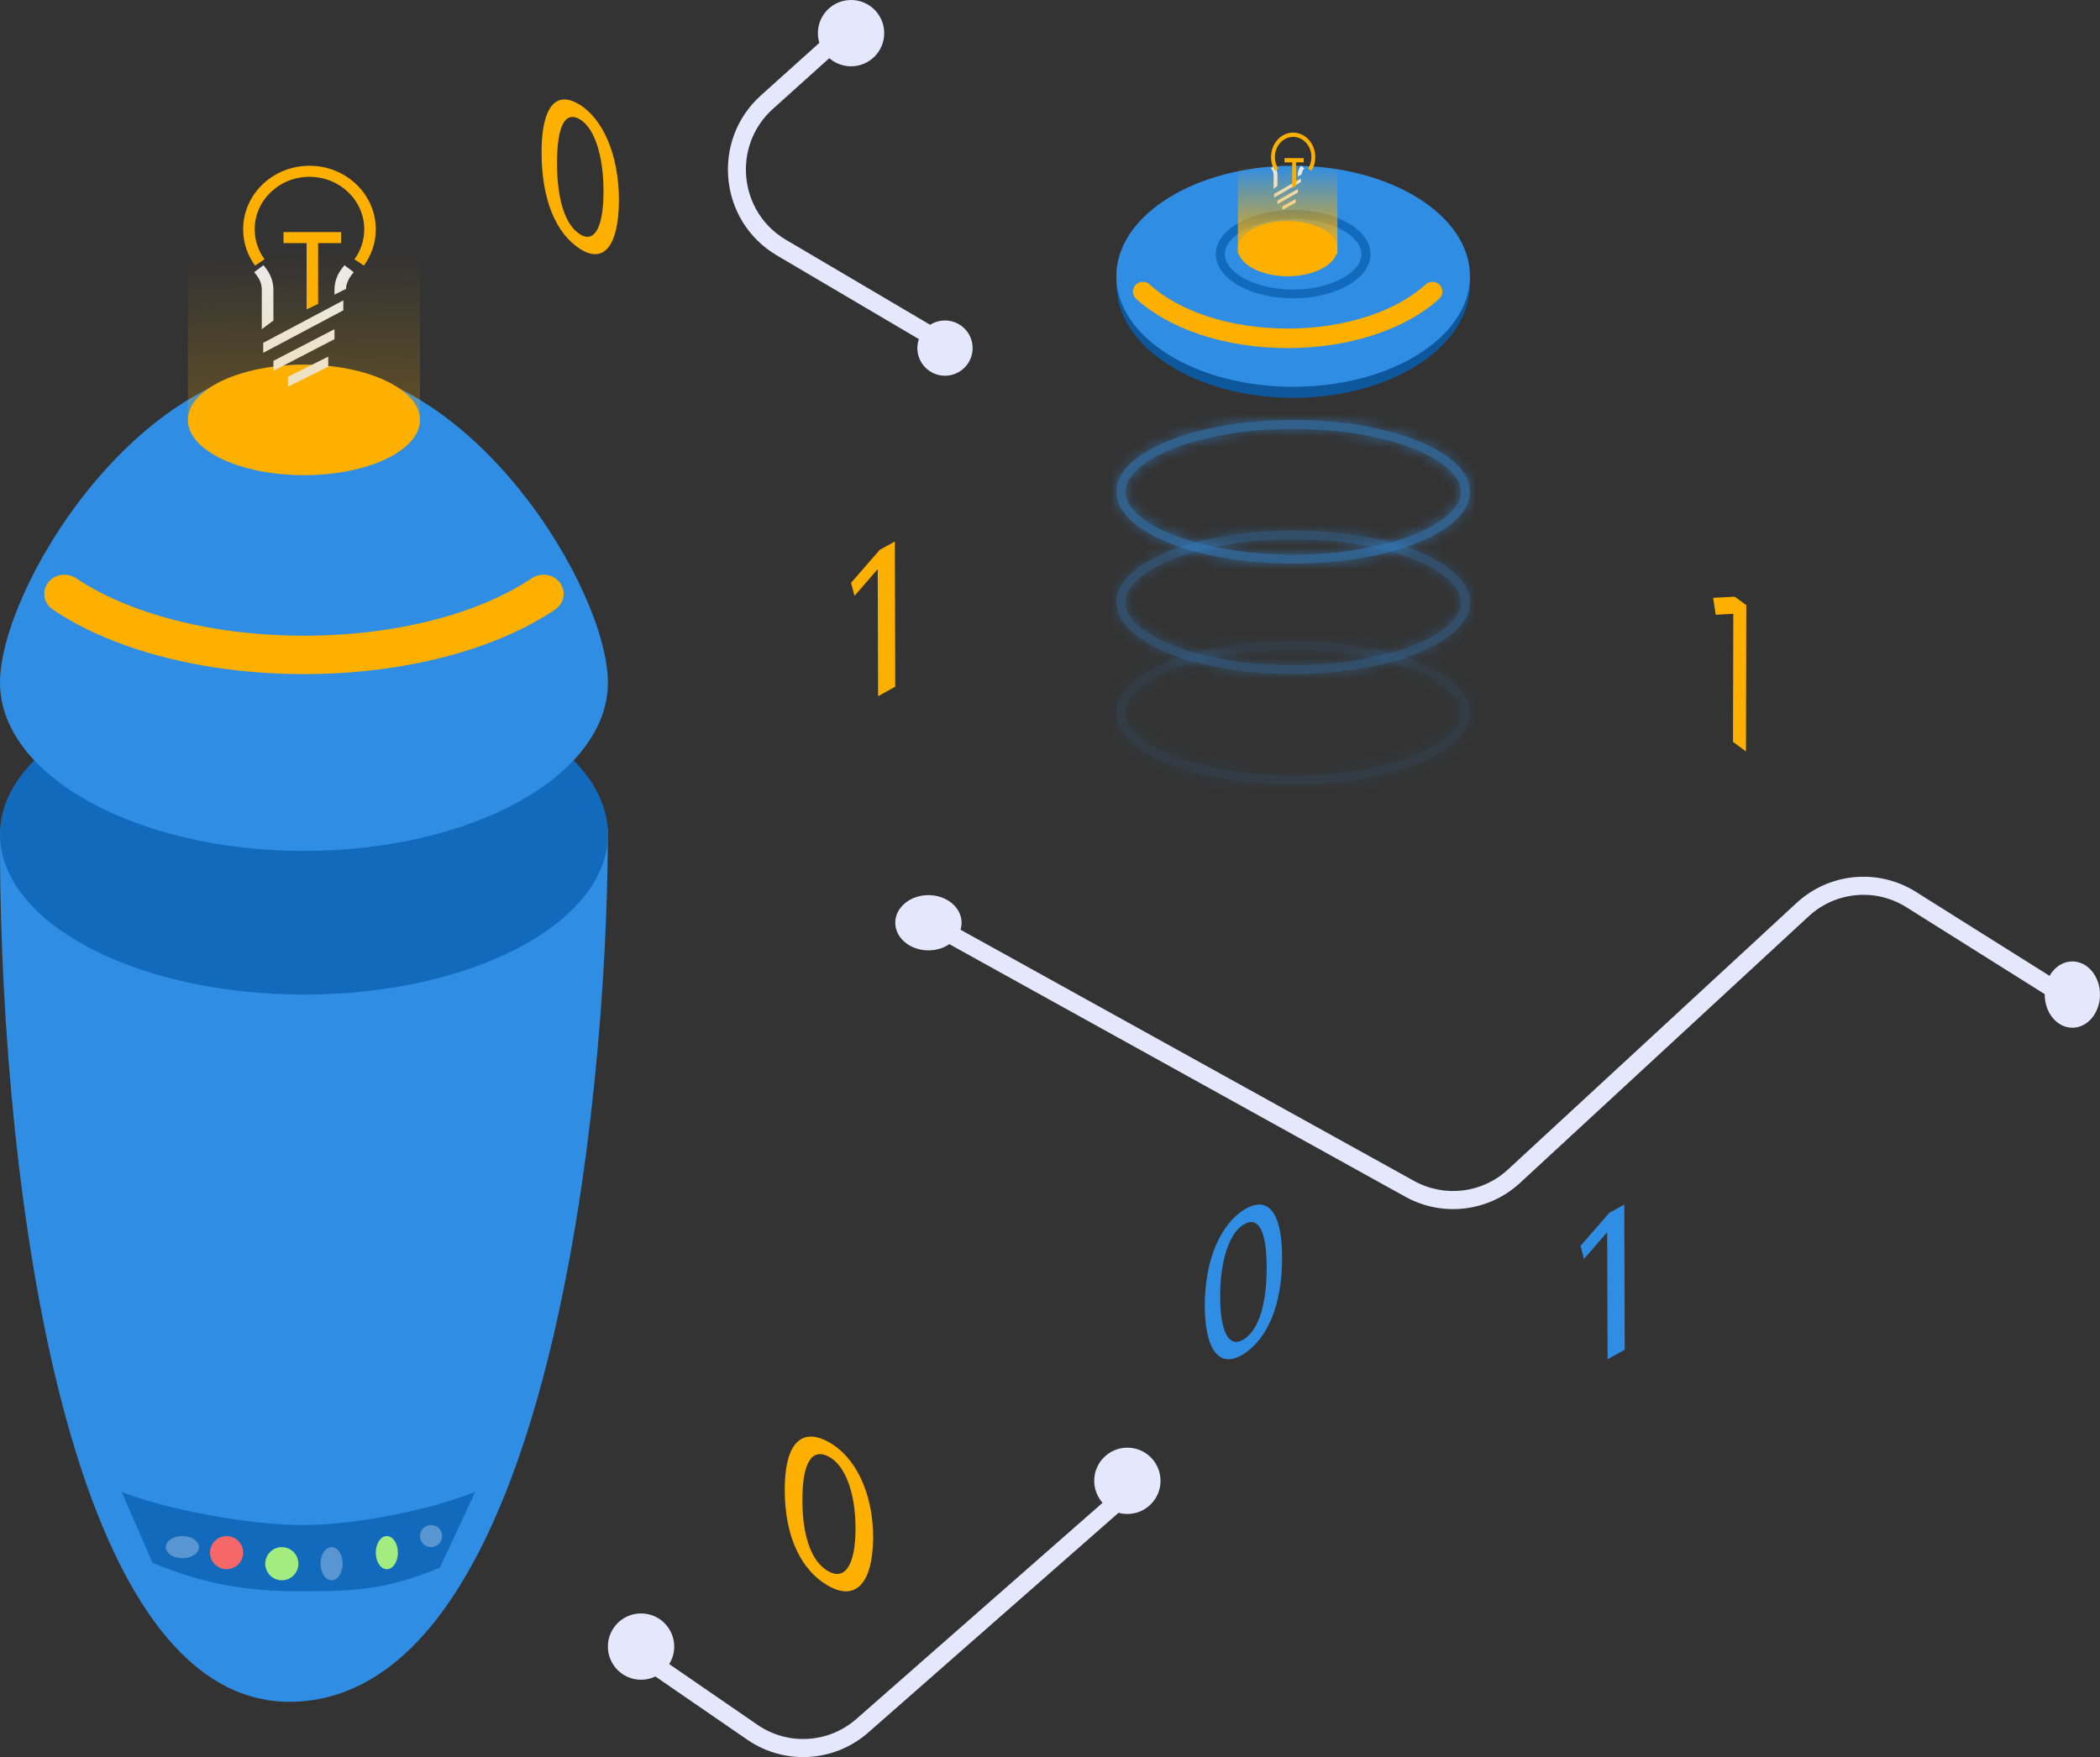 <svg width="190" height="159" viewBox="0 0 190 159" fill="none" xmlns="http://www.w3.org/2000/svg">
  <rect x="0" y="0" width="190" height="159" fill="#333333" stroke="none"/>
  <path d="M27.172 153.966C4.91 155.551 -0.214 101.983 0.007 75H55C55 100.661 49.434 152.38 27.172 153.966Z" fill="#2F8DE4"/>
  <path d="M55 75.5C55 83.508 42.688 90 27.5 90C12.312 90 0 83.508 0 75.5C0 67.492 12.312 61 27.5 61C42.688 61 55 67.492 55 75.5Z" fill="#126ABD"/>
  <path d="M55 61.769C55 70.181 42.688 77 27.5 77C12.312 77 0 70.181 0 61.769C0 53.358 12.312 33 27.5 33C42.688 33 55 53.358 55 61.769Z" fill="#2F8DE4"/>
  <path d="M38 38C38 40.761 33.299 43 27.5 43C21.701 43 17 40.761 17 38C17 35.239 21.701 33 27.5 33C33.299 33 38 35.239 38 38Z" fill="#FEB000"/>
  <path d="M23.263 24.973L23 24.626L23.842 24L24.105 24.348C24.515 24.889 24.737 25.547 24.737 26.224V29.005L23.684 29.787L23.684 26.224C23.684 25.773 23.537 25.334 23.263 24.973Z" fill="#EBEBEB"/>
  <path d="M31.737 24.973L32 24.626L31.158 24L30.895 24.348C30.485 24.889 30.263 25.547 30.263 26.224V26.659L31.316 26.137V25.964C31.316 25.877 31.463 25.334 31.737 24.973Z" fill="#EBEBEB"/>
  <path d="M31.063 27.18L23.816 31.024V31.927L31.063 28.083V27.18Z" fill="#EBEBEB"/>
  <path d="M24.737 32.654L30.263 29.787V30.69L24.737 33.557V32.654Z" fill="#EBEBEB"/>
  <path d="M29.7 32.272L26.052 34.097V35L29.7 33.175V32.272Z" fill="#EBEBEB"/>
  <path d="M23.044 20.75C23.044 18.127 25.263 16 28 16C30.737 16 32.956 18.127 32.956 20.75C32.956 21.76 32.628 22.695 32.068 23.464L32.924 24.036C33.602 23.105 34 21.971 34 20.75C34 17.574 31.314 15 28 15C24.686 15 22 17.574 22 20.75C22 21.971 22.398 23.105 23.076 24.036L23.932 23.464C23.372 22.695 23.044 21.76 23.044 20.75Z" fill="#FEB000"/>
  <path d="M30.87 21V22H28.783V27.5L27.739 28V22H25.652V21H30.87Z" fill="#FEB000"/>
  <path opacity="0.3" d="M17 14H38V38H17V14Z" fill="url(#paint0_linear)"/>
  <path fill-rule="evenodd" clip-rule="evenodd" d="M5.167 53.292C5.442 52.968 5.959 52.904 6.323 53.149C11.118 56.387 18.788 58.526 27.5 58.526C36.212 58.526 43.882 56.387 48.677 53.149C49.041 52.904 49.558 52.968 49.833 53.292C50.108 53.617 50.036 54.079 49.672 54.325C44.521 57.803 36.474 60 27.5 60C18.526 60 10.479 57.803 5.327 54.325C4.964 54.079 4.892 53.617 5.167 53.292Z" fill="#FEB000" stroke="#FEB000" stroke-width="2" stroke-linecap="round"/>
  <path fill-rule="evenodd" clip-rule="evenodd" d="M11 135C14.8 136.529 22.394 138 27.4 138C32.406 138 39.2 136.529 43 135L39.8 141.857C35.318 143.66 33.02 144 27.4 144C21.78 144 18.282 143.231 13.8 141.429L11 135Z" fill="#126ABD"/>
  <path opacity="0.3" d="M18 140C18 140.552 17.328 141 16.5 141C15.672 141 15 140.552 15 140C15 139.448 15.672 139 16.5 139C17.328 139 18 139.448 18 140Z" fill="white"/>
  <path d="M22 140.5C22 141.328 21.328 142 20.5 142C19.672 142 19 141.328 19 140.5C19 139.672 19.672 139 20.5 139C21.328 139 22 139.672 22 140.5Z" fill="#F66767"/>
  <path d="M27 141.5C27 142.328 26.328 143 25.5 143C24.672 143 24 142.328 24 141.5C24 140.672 24.672 140 25.5 140C26.328 140 27 140.672 27 141.5Z" fill="#A2EC80"/>
  <path opacity="0.3" d="M31 141.5C31 142.328 30.552 143 30 143C29.448 143 29 142.328 29 141.5C29 140.672 29.448 140 30 140C30.552 140 31 140.672 31 141.5Z" fill="white"/>
  <path d="M36 140.5C36 141.328 35.552 142 35 142C34.448 142 34 141.328 34 140.5C34 139.672 34.448 139 35 139C35.552 139 36 139.672 36 140.5Z" fill="#A2EC80"/>
  <path opacity="0.3" d="M40 139C40 139.552 39.552 140 39 140C38.448 140 38 139.552 38 139C38 138.448 38.448 138 39 138C39.552 138 40 138.448 40 139Z" fill="white"/>
  <g opacity="0.1">
    <mask id="path-16-inside-1" fill="white">
      <path fill-rule="evenodd" clip-rule="evenodd" d="M131.171 62.553C131.879 63.233 132.179 63.89 132.179 64.5C132.179 65.11 131.879 65.767 131.171 66.447C130.461 67.129 129.391 67.78 128.002 68.344C125.228 69.472 121.338 70.188 117 70.188C112.662 70.188 108.772 69.472 105.998 68.344C104.609 67.78 103.539 67.129 102.829 66.447C102.121 65.767 101.821 65.11 101.821 64.5C101.821 63.89 102.121 63.233 102.829 62.553C103.539 61.871 104.609 61.22 105.998 60.656C108.772 59.528 112.662 58.812 117 58.812C121.338 58.812 125.228 59.528 128.002 60.656C129.391 61.22 130.461 61.871 131.171 62.553ZM117 58C125.837 58 133 60.91 133 64.5C133 68.09 125.837 71 117 71C108.163 71 101 68.09 101 64.5C101 60.91 108.163 58 117 58Z"/>
    </mask>
    <path fill-rule="evenodd" clip-rule="evenodd" d="M131.171 62.553C131.879 63.233 132.179 63.89 132.179 64.5C132.179 65.11 131.879 65.767 131.171 66.447C130.461 67.129 129.391 67.78 128.002 68.344C125.228 69.472 121.338 70.188 117 70.188C112.662 70.188 108.772 69.472 105.998 68.344C104.609 67.78 103.539 67.129 102.829 66.447C102.121 65.767 101.821 65.11 101.821 64.5C101.821 63.89 102.121 63.233 102.829 62.553C103.539 61.871 104.609 61.22 105.998 60.656C108.772 59.528 112.662 58.812 117 58.812C121.338 58.812 125.228 59.528 128.002 60.656C129.391 61.22 130.461 61.871 131.171 62.553ZM117 58C125.837 58 133 60.91 133 64.5C133 68.09 125.837 71 117 71C108.163 71 101 68.09 101 64.5C101 60.91 108.163 58 117 58Z" fill="#2F8DE4"/>
    <path d="M131.171 62.553L131.864 61.832L131.171 62.553ZM131.171 66.447L130.479 65.726L131.171 66.447ZM128.002 68.344L128.379 69.271L128.002 68.344ZM105.998 68.344L106.374 67.418V67.418L105.998 68.344ZM102.829 66.447L102.136 67.168L102.829 66.447ZM102.829 62.553L102.136 61.832H102.136L102.829 62.553ZM105.998 60.656L106.374 61.582L105.998 60.656ZM128.002 60.656L128.379 59.729L128.002 60.656ZM131.179 64.5C131.179 64.247 131.06 63.833 130.479 63.274L131.864 61.832C132.697 62.632 133.179 63.534 133.179 64.5H131.179ZM130.479 65.726C131.06 65.167 131.179 64.753 131.179 64.5H133.179C133.179 65.466 132.697 66.368 131.864 67.168L130.479 65.726ZM127.626 67.418C128.944 66.882 129.891 66.29 130.479 65.726L131.864 67.168C131.032 67.967 129.839 68.678 128.379 69.271L127.626 67.418ZM117 69.188C121.242 69.188 124.998 68.486 127.626 67.418L128.379 69.271C125.458 70.458 121.435 71.188 117 71.188V69.188ZM106.374 67.418C109.002 68.486 112.758 69.188 117 69.188V71.188C112.565 71.188 108.542 70.458 105.621 69.271L106.374 67.418ZM103.521 65.726C104.109 66.29 105.056 66.882 106.374 67.418L105.621 69.271C104.161 68.678 102.968 67.967 102.136 67.168L103.521 65.726ZM102.821 64.5C102.821 64.753 102.94 65.167 103.521 65.726L102.136 67.168C101.303 66.368 100.821 65.466 100.821 64.5H102.821ZM103.521 63.274C102.94 63.833 102.821 64.247 102.821 64.5H100.821C100.821 63.534 101.303 62.632 102.136 61.832L103.521 63.274ZM106.374 61.582C105.056 62.118 104.109 62.71 103.521 63.274L102.136 61.832C102.968 61.033 104.161 60.322 105.621 59.729L106.374 61.582ZM117 59.812C112.758 59.812 109.002 60.514 106.374 61.582L105.621 59.729C108.542 58.542 112.565 57.812 117 57.812V59.812ZM127.626 61.582C124.998 60.514 121.242 59.812 117 59.812V57.812C121.435 57.812 125.458 58.542 128.379 59.729L127.626 61.582ZM130.479 63.274C129.891 62.71 128.944 62.118 127.626 61.582L128.379 59.729C129.839 60.322 131.032 61.033 131.864 61.832L130.479 63.274ZM132 64.5C132 63.96 131.735 63.349 131.05 62.691C130.362 62.031 129.314 61.39 127.937 60.83C125.188 59.714 121.322 59 117 59V57C121.515 57 125.648 57.742 128.69 58.977C130.209 59.594 131.504 60.354 132.435 61.249C133.37 62.146 134 63.245 134 64.5H132ZM117 70C121.322 70 125.188 69.287 127.937 68.17C129.314 67.61 130.362 66.969 131.05 66.309C131.735 65.651 132 65.04 132 64.5H134C134 65.755 133.37 66.854 132.435 67.751C131.504 68.646 130.209 69.406 128.69 70.023C125.648 71.258 121.515 72 117 72V70ZM102 64.5C102 65.04 102.265 65.651 102.95 66.309C103.638 66.969 104.686 67.61 106.063 68.17C108.812 69.287 112.678 70 117 70V72C112.485 72 108.352 71.258 105.31 70.023C103.791 69.406 102.496 68.646 101.565 67.751C100.63 66.854 100 65.755 100 64.5H102ZM117 59C112.678 59 108.812 59.714 106.063 60.83C104.686 61.39 103.638 62.031 102.95 62.691C102.265 63.349 102 63.96 102 64.5H100C100 63.245 100.63 62.146 101.565 61.249C102.496 60.354 103.791 59.594 105.31 58.977C108.352 57.742 112.485 57 117 57V59Z" fill="#2F8DE4" mask="url(#path-16-inside-1)"/>
  </g>
  <path fill-rule="evenodd" clip-rule="evenodd" d="M132.779 24C131.509 28.865 124.928 32.571 117 32.571C109.072 32.571 102.491 28.865 101.221 24C101.076 24.558 101 25.13 101 25.714C101 31.395 108.163 36 117 36C125.837 36 133 31.395 133 25.714C133 25.13 132.924 24.558 132.779 24Z" fill="url(#paint1_linear)"/>
  <path d="M133 25C133 30.523 125.837 35 117 35C108.163 35 101 30.523 101 25C101 19.477 108.163 15 117 15C125.837 15 133 19.477 133 25Z" fill="#2F8DE4"/>
  <path fill-rule="evenodd" clip-rule="evenodd" d="M103.11 26.119C103.263 25.965 103.515 25.96 103.675 26.106C106.356 28.566 111.077 30.231 116.5 30.231C121.923 30.231 126.644 28.566 129.325 26.106C129.485 25.96 129.737 25.965 129.89 26.119C130.042 26.273 130.036 26.517 129.876 26.663C127.008 29.295 122.067 31 116.5 31C110.933 31 105.992 29.295 103.124 26.663C102.964 26.517 102.958 26.273 103.11 26.119Z" fill="#FEB000" stroke="#FEB000" stroke-linecap="round"/>
  <g opacity="0.3">
    <mask id="path-21-inside-2" fill="white">
      <path fill-rule="evenodd" clip-rule="evenodd" d="M131.171 52.553C131.879 53.233 132.179 53.89 132.179 54.5C132.179 55.11 131.879 55.767 131.171 56.447C130.461 57.129 129.391 57.78 128.002 58.344C125.228 59.472 121.338 60.188 117 60.188C112.662 60.188 108.772 59.472 105.998 58.344C104.609 57.78 103.539 57.129 102.829 56.447C102.121 55.767 101.821 55.11 101.821 54.5C101.821 53.89 102.121 53.233 102.829 52.553C103.539 51.871 104.609 51.22 105.998 50.656C108.772 49.528 112.662 48.812 117 48.812C121.338 48.812 125.228 49.528 128.002 50.656C129.391 51.22 130.461 51.871 131.171 52.553ZM117 48C125.837 48 133 50.91 133 54.5C133 58.09 125.837 61 117 61C108.163 61 101 58.09 101 54.5C101 50.91 108.163 48 117 48Z"/>
    </mask>
    <path fill-rule="evenodd" clip-rule="evenodd" d="M131.171 52.553C131.879 53.233 132.179 53.89 132.179 54.5C132.179 55.11 131.879 55.767 131.171 56.447C130.461 57.129 129.391 57.78 128.002 58.344C125.228 59.472 121.338 60.188 117 60.188C112.662 60.188 108.772 59.472 105.998 58.344C104.609 57.78 103.539 57.129 102.829 56.447C102.121 55.767 101.821 55.11 101.821 54.5C101.821 53.89 102.121 53.233 102.829 52.553C103.539 51.871 104.609 51.22 105.998 50.656C108.772 49.528 112.662 48.812 117 48.812C121.338 48.812 125.228 49.528 128.002 50.656C129.391 51.22 130.461 51.871 131.171 52.553ZM117 48C125.837 48 133 50.91 133 54.5C133 58.09 125.837 61 117 61C108.163 61 101 58.09 101 54.5C101 50.91 108.163 48 117 48Z" fill="#2F8DE4"/>
    <path d="M131.171 52.553L131.864 51.832L131.171 52.553ZM131.171 56.447L130.479 55.726L131.171 56.447ZM128.002 58.344L128.379 59.271L128.002 58.344ZM105.998 58.344L106.374 57.418V57.418L105.998 58.344ZM102.829 56.447L102.136 57.168L102.829 56.447ZM102.829 52.553L102.136 51.832H102.136L102.829 52.553ZM105.998 50.656L106.374 51.582L105.998 50.656ZM128.002 50.656L128.379 49.729L128.002 50.656ZM131.179 54.5C131.179 54.247 131.06 53.833 130.479 53.274L131.864 51.832C132.697 52.632 133.179 53.534 133.179 54.5H131.179ZM130.479 55.726C131.06 55.167 131.179 54.753 131.179 54.5H133.179C133.179 55.466 132.697 56.368 131.864 57.168L130.479 55.726ZM127.626 57.418C128.944 56.882 129.891 56.29 130.479 55.726L131.864 57.168C131.032 57.967 129.839 58.678 128.379 59.271L127.626 57.418ZM117 59.188C121.242 59.188 124.998 58.486 127.626 57.418L128.379 59.271C125.458 60.458 121.435 61.188 117 61.188V59.188ZM106.374 57.418C109.002 58.486 112.758 59.188 117 59.188V61.188C112.565 61.188 108.542 60.458 105.621 59.271L106.374 57.418ZM103.521 55.726C104.109 56.29 105.056 56.882 106.374 57.418L105.621 59.271C104.161 58.678 102.968 57.967 102.136 57.168L103.521 55.726ZM102.821 54.5C102.821 54.753 102.94 55.167 103.521 55.726L102.136 57.168C101.303 56.368 100.821 55.466 100.821 54.5H102.821ZM103.521 53.274C102.94 53.833 102.821 54.247 102.821 54.5H100.821C100.821 53.534 101.303 52.632 102.136 51.832L103.521 53.274ZM106.374 51.582C105.056 52.118 104.109 52.71 103.521 53.274L102.136 51.832C102.968 51.033 104.161 50.322 105.621 49.729L106.374 51.582ZM117 49.812C112.758 49.812 109.002 50.514 106.374 51.582L105.621 49.729C108.542 48.542 112.565 47.812 117 47.812V49.812ZM127.626 51.582C124.998 50.514 121.242 49.812 117 49.812V47.812C121.435 47.812 125.458 48.542 128.379 49.729L127.626 51.582ZM130.479 53.274C129.891 52.71 128.944 52.118 127.626 51.582L128.379 49.729C129.839 50.322 131.032 51.033 131.864 51.832L130.479 53.274ZM132 54.5C132 53.96 131.735 53.349 131.05 52.691C130.362 52.031 129.314 51.39 127.937 50.83C125.188 49.714 121.322 49 117 49V47C121.515 47 125.648 47.742 128.69 48.977C130.209 49.594 131.504 50.354 132.435 51.249C133.37 52.146 134 53.245 134 54.5H132ZM117 60C121.322 60 125.188 59.286 127.937 58.17C129.314 57.61 130.362 56.969 131.05 56.309C131.735 55.651 132 55.04 132 54.5H134C134 55.755 133.37 56.854 132.435 57.751C131.504 58.646 130.209 59.406 128.69 60.023C125.648 61.258 121.515 62 117 62V60ZM102 54.5C102 55.04 102.265 55.651 102.95 56.309C103.638 56.969 104.686 57.61 106.063 58.17C108.812 59.286 112.678 60 117 60V62C112.485 62 108.352 61.258 105.31 60.023C103.791 59.406 102.496 58.646 101.565 57.751C100.63 56.854 100 55.755 100 54.5H102ZM117 49C112.678 49 108.812 49.714 106.063 50.83C104.686 51.39 103.638 52.031 102.95 52.691C102.265 53.349 102 53.96 102 54.5H100C100 53.245 100.63 52.146 101.565 51.249C102.496 50.354 103.791 49.594 105.31 48.977C108.352 47.742 112.485 47 117 47V49Z" fill="#2F8DE4" mask="url(#path-21-inside-2)"/>
  </g>
  <g opacity="0.5">
    <mask id="path-23-inside-3" fill="white">
      <path fill-rule="evenodd" clip-rule="evenodd" d="M131.171 42.553C131.879 43.233 132.179 43.89 132.179 44.5C132.179 45.11 131.879 45.767 131.171 46.447C130.461 47.129 129.391 47.78 128.002 48.344C125.228 49.472 121.338 50.188 117 50.188C112.662 50.188 108.772 49.472 105.998 48.344C104.609 47.78 103.539 47.129 102.829 46.447C102.121 45.767 101.821 45.11 101.821 44.5C101.821 43.89 102.121 43.233 102.829 42.553C103.539 41.871 104.609 41.22 105.998 40.656C108.772 39.528 112.662 38.812 117 38.812C121.338 38.812 125.228 39.528 128.002 40.656C129.391 41.22 130.461 41.871 131.171 42.553ZM117 38C125.837 38 133 40.91 133 44.5C133 48.09 125.837 51 117 51C108.163 51 101 48.09 101 44.5C101 40.91 108.163 38 117 38Z"/>
    </mask>
    <path fill-rule="evenodd" clip-rule="evenodd" d="M131.171 42.553C131.879 43.233 132.179 43.89 132.179 44.5C132.179 45.11 131.879 45.767 131.171 46.447C130.461 47.129 129.391 47.78 128.002 48.344C125.228 49.472 121.338 50.188 117 50.188C112.662 50.188 108.772 49.472 105.998 48.344C104.609 47.78 103.539 47.129 102.829 46.447C102.121 45.767 101.821 45.11 101.821 44.5C101.821 43.89 102.121 43.233 102.829 42.553C103.539 41.871 104.609 41.22 105.998 40.656C108.772 39.528 112.662 38.812 117 38.812C121.338 38.812 125.228 39.528 128.002 40.656C129.391 41.22 130.461 41.871 131.171 42.553ZM117 38C125.837 38 133 40.91 133 44.5C133 48.09 125.837 51 117 51C108.163 51 101 48.09 101 44.5C101 40.91 108.163 38 117 38Z" fill="#2F8DE4"/>
    <path d="M131.171 42.553L131.864 41.832L131.171 42.553ZM131.171 46.447L130.479 45.726L131.171 46.447ZM128.002 48.344L128.379 49.271L128.002 48.344ZM105.998 48.344L106.374 47.418V47.418L105.998 48.344ZM102.829 46.447L102.136 47.168L102.829 46.447ZM102.829 42.553L102.136 41.832H102.136L102.829 42.553ZM105.998 40.656L106.374 41.582L105.998 40.656ZM128.002 40.656L128.379 39.729L128.002 40.656ZM131.179 44.5C131.179 44.247 131.06 43.833 130.479 43.274L131.864 41.832C132.697 42.632 133.179 43.534 133.179 44.5H131.179ZM130.479 45.726C131.06 45.167 131.179 44.753 131.179 44.5H133.179C133.179 45.466 132.697 46.368 131.864 47.168L130.479 45.726ZM127.626 47.418C128.944 46.882 129.891 46.29 130.479 45.726L131.864 47.168C131.032 47.967 129.839 48.678 128.379 49.271L127.626 47.418ZM117 49.188C121.242 49.188 124.998 48.486 127.626 47.418L128.379 49.271C125.458 50.458 121.435 51.188 117 51.188V49.188ZM106.374 47.418C109.002 48.486 112.758 49.188 117 49.188V51.188C112.565 51.188 108.542 50.458 105.621 49.271L106.374 47.418ZM103.521 45.726C104.109 46.29 105.056 46.882 106.374 47.418L105.621 49.271C104.161 48.678 102.968 47.967 102.136 47.168L103.521 45.726ZM102.821 44.5C102.821 44.753 102.94 45.167 103.521 45.726L102.136 47.168C101.303 46.368 100.821 45.466 100.821 44.5H102.821ZM103.521 43.274C102.94 43.833 102.821 44.247 102.821 44.5H100.821C100.821 43.534 101.303 42.632 102.136 41.832L103.521 43.274ZM106.374 41.582C105.056 42.118 104.109 42.71 103.521 43.274L102.136 41.832C102.968 41.033 104.161 40.322 105.621 39.729L106.374 41.582ZM117 39.812C112.758 39.812 109.002 40.514 106.374 41.582L105.621 39.729C108.542 38.542 112.565 37.812 117 37.812V39.812ZM127.626 41.582C124.998 40.514 121.242 39.812 117 39.812V37.812C121.435 37.812 125.458 38.542 128.379 39.729L127.626 41.582ZM130.479 43.274C129.891 42.71 128.944 42.118 127.626 41.582L128.379 39.729C129.839 40.322 131.032 41.033 131.864 41.832L130.479 43.274ZM132 44.5C132 43.96 131.735 43.349 131.05 42.691C130.362 42.031 129.314 41.39 127.937 40.83C125.188 39.714 121.322 39 117 39V37C121.515 37 125.648 37.742 128.69 38.977C130.209 39.594 131.504 40.354 132.435 41.249C133.37 42.146 134 43.245 134 44.5H132ZM117 50C121.322 50 125.188 49.286 127.937 48.17C129.314 47.61 130.362 46.969 131.05 46.309C131.735 45.651 132 45.04 132 44.5H134C134 45.755 133.37 46.854 132.435 47.751C131.504 48.646 130.209 49.406 128.69 50.023C125.648 51.258 121.515 52 117 52V50ZM102 44.5C102 45.04 102.265 45.651 102.95 46.309C103.638 46.969 104.686 47.61 106.063 48.17C108.812 49.286 112.678 50 117 50V52C112.485 52 108.352 51.258 105.31 50.023C103.791 49.406 102.496 48.646 101.565 47.751C100.63 46.854 100 45.755 100 44.5H102ZM117 39C112.678 39 108.812 39.714 106.063 40.83C104.686 41.39 103.638 42.031 102.95 42.691C102.265 43.349 102 43.96 102 44.5H100C100 43.245 100.63 42.146 101.565 41.249C102.496 40.354 103.791 39.594 105.31 38.977C108.352 37.742 112.485 37 117 37V39Z" fill="#2F8DE4" mask="url(#path-23-inside-3)"/>
  </g>
  <path fill-rule="evenodd" clip-rule="evenodd" d="M121.532 25.139C122.671 24.488 123.176 23.705 123.176 23C123.176 22.295 122.671 21.512 121.532 20.861C120.413 20.221 118.812 19.8 117 19.8C115.188 19.8 113.587 20.221 112.468 20.861C111.329 21.512 110.824 22.295 110.824 23C110.824 23.705 111.329 24.488 112.468 25.139C113.587 25.779 115.188 26.2 117 26.2C118.812 26.2 120.413 25.779 121.532 25.139ZM117 27C120.866 27 124 25.209 124 23C124 20.791 120.866 19 117 19C113.134 19 110 20.791 110 23C110 25.209 113.134 27 117 27Z" fill="#126ABD"/>
  <path d="M121 22.5C121 23.881 118.985 25 116.5 25C114.015 25 112 23.881 112 22.5C112 21.119 114.015 20 116.5 20C118.985 20 121 21.119 121 22.5Z" fill="#FEB000"/>
  <path d="M115.088 15.354L115 15.227L115.281 15L115.368 15.126C115.505 15.323 115.579 15.563 115.579 15.809V16.82L115.228 17.104L115.228 15.809C115.228 15.645 115.179 15.485 115.088 15.354Z" fill="#EBEBEB"/>
  <path d="M117.912 15.354L118 15.227L117.719 15L117.632 15.126C117.495 15.323 117.421 15.563 117.421 15.809V15.967L117.772 15.777V15.714C117.772 15.682 117.821 15.485 117.912 15.354Z" fill="#EBEBEB"/>
  <path d="M117.688 16.156L115.272 17.554V17.882L117.688 16.485V16.156Z" fill="#EBEBEB"/>
  <path d="M115.579 18.147L117.421 17.104V17.433L115.579 18.475V18.147Z" fill="#EBEBEB"/>
  <path d="M117.233 18.008L116.017 18.672V19L117.233 18.337V18.008Z" fill="#EBEBEB"/>
  <path d="M115.348 14.211C115.348 13.203 116.088 12.385 117 12.385C117.912 12.385 118.652 13.203 118.652 14.211C118.652 14.6 118.543 14.96 118.356 15.255L118.641 15.475C118.867 15.117 119 14.681 119 14.211C119 12.99 118.105 12 117 12C115.895 12 115 12.99 115 14.211C115 14.681 115.133 15.117 115.359 15.475L115.644 15.255C115.457 14.96 115.348 14.6 115.348 14.211Z" fill="#FEB000"/>
  <path d="M117.957 14.308V14.692H117.261V16.808L116.913 17V14.692H116.217V14.308H117.957Z" fill="#FEB000"/>
  <path d="M112 10H121V23H112V10Z" fill="url(#paint2_linear)"/>
  <path fill-rule="evenodd" clip-rule="evenodd" d="M77.134 2.273C77.434 2.609 77.405 3.127 77.07 3.428L69.927 9.856C66.227 13.185 66.823 19.173 71.106 21.697L85.076 29.933C85.464 30.161 85.594 30.663 85.367 31.052C85.139 31.442 84.641 31.573 84.253 31.345L70.283 23.109C65.049 20.023 64.32 12.705 68.841 8.636L75.986 2.208C76.32 1.907 76.835 1.936 77.134 2.273ZM172.481 82.093C169.688 80.337 166.072 80.673 163.646 82.914L137.529 107.041C134.698 109.656 130.522 110.162 127.155 108.296L84.272 84.541C83.878 84.323 83.735 83.826 83.952 83.43C84.169 83.034 84.664 82.89 85.057 83.108L127.94 106.863C130.695 108.389 134.111 107.976 136.428 105.836L162.545 81.709C165.51 78.97 169.929 78.559 173.344 80.705L187.617 89.677C187.999 89.916 188.114 90.421 187.876 90.804C187.638 91.187 187.136 91.304 186.755 91.064L172.481 82.093ZM102.771 134.427C103.067 134.767 103.032 135.284 102.694 135.581L78.555 156.779C75.481 159.478 70.981 159.745 67.614 157.428L57.354 150.369C56.983 150.113 56.889 149.604 57.142 149.231C57.396 148.858 57.902 148.763 58.273 149.018L68.532 156.077C71.288 157.973 74.97 157.755 77.484 155.546L101.623 134.349C101.962 134.051 102.476 134.086 102.771 134.427Z" fill="#E5E8FD"/>
  <path d="M112.572 109.461C114.747 108.126 115.991 109.732 116 113.741C116.013 118.02 114.715 121.175 112.433 122.576C110.414 123.811 109.045 122.348 109 118.206C108.987 113.983 110.473 110.743 112.572 109.461ZM112.504 121.213C113.932 120.339 114.612 117.883 114.604 114.672C114.595 111.575 113.941 109.941 112.496 110.824C111.274 111.575 110.388 113.94 110.396 117.365C110.405 120.638 111.238 121.992 112.504 121.213Z" fill="#2F8DE4"/>
  <path d="M74.918 130.461C72.432 129.126 71.01 130.732 71 134.741C70.985 139.02 72.468 142.175 75.077 143.576C77.384 144.811 78.949 143.348 79 139.206C79.015 134.983 77.317 131.743 74.918 130.461ZM74.995 142.213C73.363 141.339 72.586 138.883 72.596 135.672C72.606 132.575 73.353 130.941 75.005 131.824C76.401 132.575 77.414 134.94 77.404 138.365C77.394 141.638 76.442 142.992 74.995 142.213Z" fill="#FEB000"/>
  <path d="M158 54.764L156.964 54L155 54.095L155.23 55.629L156.796 55.544L156.823 55.564L156.796 67.131L157.969 68L158 54.764Z" fill="#FEB000"/>
  <path d="M146.959 109L147 122.137L145.448 123L145.412 111.519L145.376 111.539L143.314 113.92L143 112.739L145.593 109.759L146.959 109Z" fill="#2F8DE4"/>
  <path d="M80.959 49L81 62.137L79.448 63L79.412 51.519L79.376 51.539L77.314 53.92L77 52.739L79.593 49.759L80.959 49Z" fill="#FEB000"/>
  <path d="M52.428 9.461C50.253 8.126 49.009 9.732 49 13.741C48.987 18.02 50.285 21.174 52.567 22.576C54.586 23.811 55.955 22.348 56 18.206C56.013 13.983 54.527 10.743 52.428 9.461ZM52.495 21.212C51.068 20.338 50.388 17.883 50.397 14.672C50.405 11.575 51.059 9.941 52.505 10.824C53.726 11.575 54.612 13.94 54.603 17.365C54.595 20.638 53.762 21.991 52.495 21.212Z" fill="#FEB000"/>
  <path d="M61 149C61 150.657 59.657 152 58 152C56.343 152 55 150.657 55 149C55 147.343 56.343 146 58 146C59.657 146 61 147.343 61 149Z" fill="#E5E8FD"/>
  <path d="M105 134C105 135.657 103.657 137 102 137C100.343 137 99 135.657 99 134C99 132.343 100.343 131 102 131C103.657 131 105 132.343 105 134Z" fill="#E5E8FD"/>
  <path d="M87 83.5C87 84.881 85.657 86 84 86C82.343 86 81 84.881 81 83.5C81 82.119 82.343 81 84 81C85.657 81 87 82.119 87 83.5Z" fill="#E5E8FD"/>
  <path d="M190 90C190 91.657 188.881 93 187.5 93C186.119 93 185 91.657 185 90C185 88.343 186.119 87 187.5 87C188.881 87 190 88.343 190 90Z" fill="#E5E8FD"/>
  <path d="M80 3C80 4.657 78.657 6 77 6C75.343 6 74 4.657 74 3C74 1.343 75.343 0 77 0C78.657 0 80 1.343 80 3Z" fill="#E5E8FD"/>
  <path d="M88 31.5C88 32.881 86.881 34 85.5 34C84.119 34 83 32.881 83 31.5C83 30.119 84.119 29 85.5 29C86.881 29 88 30.119 88 31.5Z" fill="#E5E8FD"/>
  <defs>
    <linearGradient id="paint0_linear" x1="28.308" y1="42.8" x2="27.515" y2="-9.6" gradientUnits="userSpaceOnUse">
      <stop stop-color="#FEB000"/>
      <stop offset="0.377" stop-color="#FEB000" stop-opacity="0"/>
    </linearGradient>
    <linearGradient id="paint1_linear" x1="101" y1="29.619" x2="132.996" y2="30.014" gradientUnits="userSpaceOnUse">
      <stop offset="0.955" stop-color="#0D589D"/>
    </linearGradient>
    <linearGradient id="paint2_linear" x1="116.909" y1="23" x2="116.909" y2="10" gradientUnits="userSpaceOnUse">
      <stop stop-color="#FEB000"/>
      <stop offset="0.615" stop-color="#FEB000" stop-opacity="0"/>
    </linearGradient>
  </defs>
</svg>
